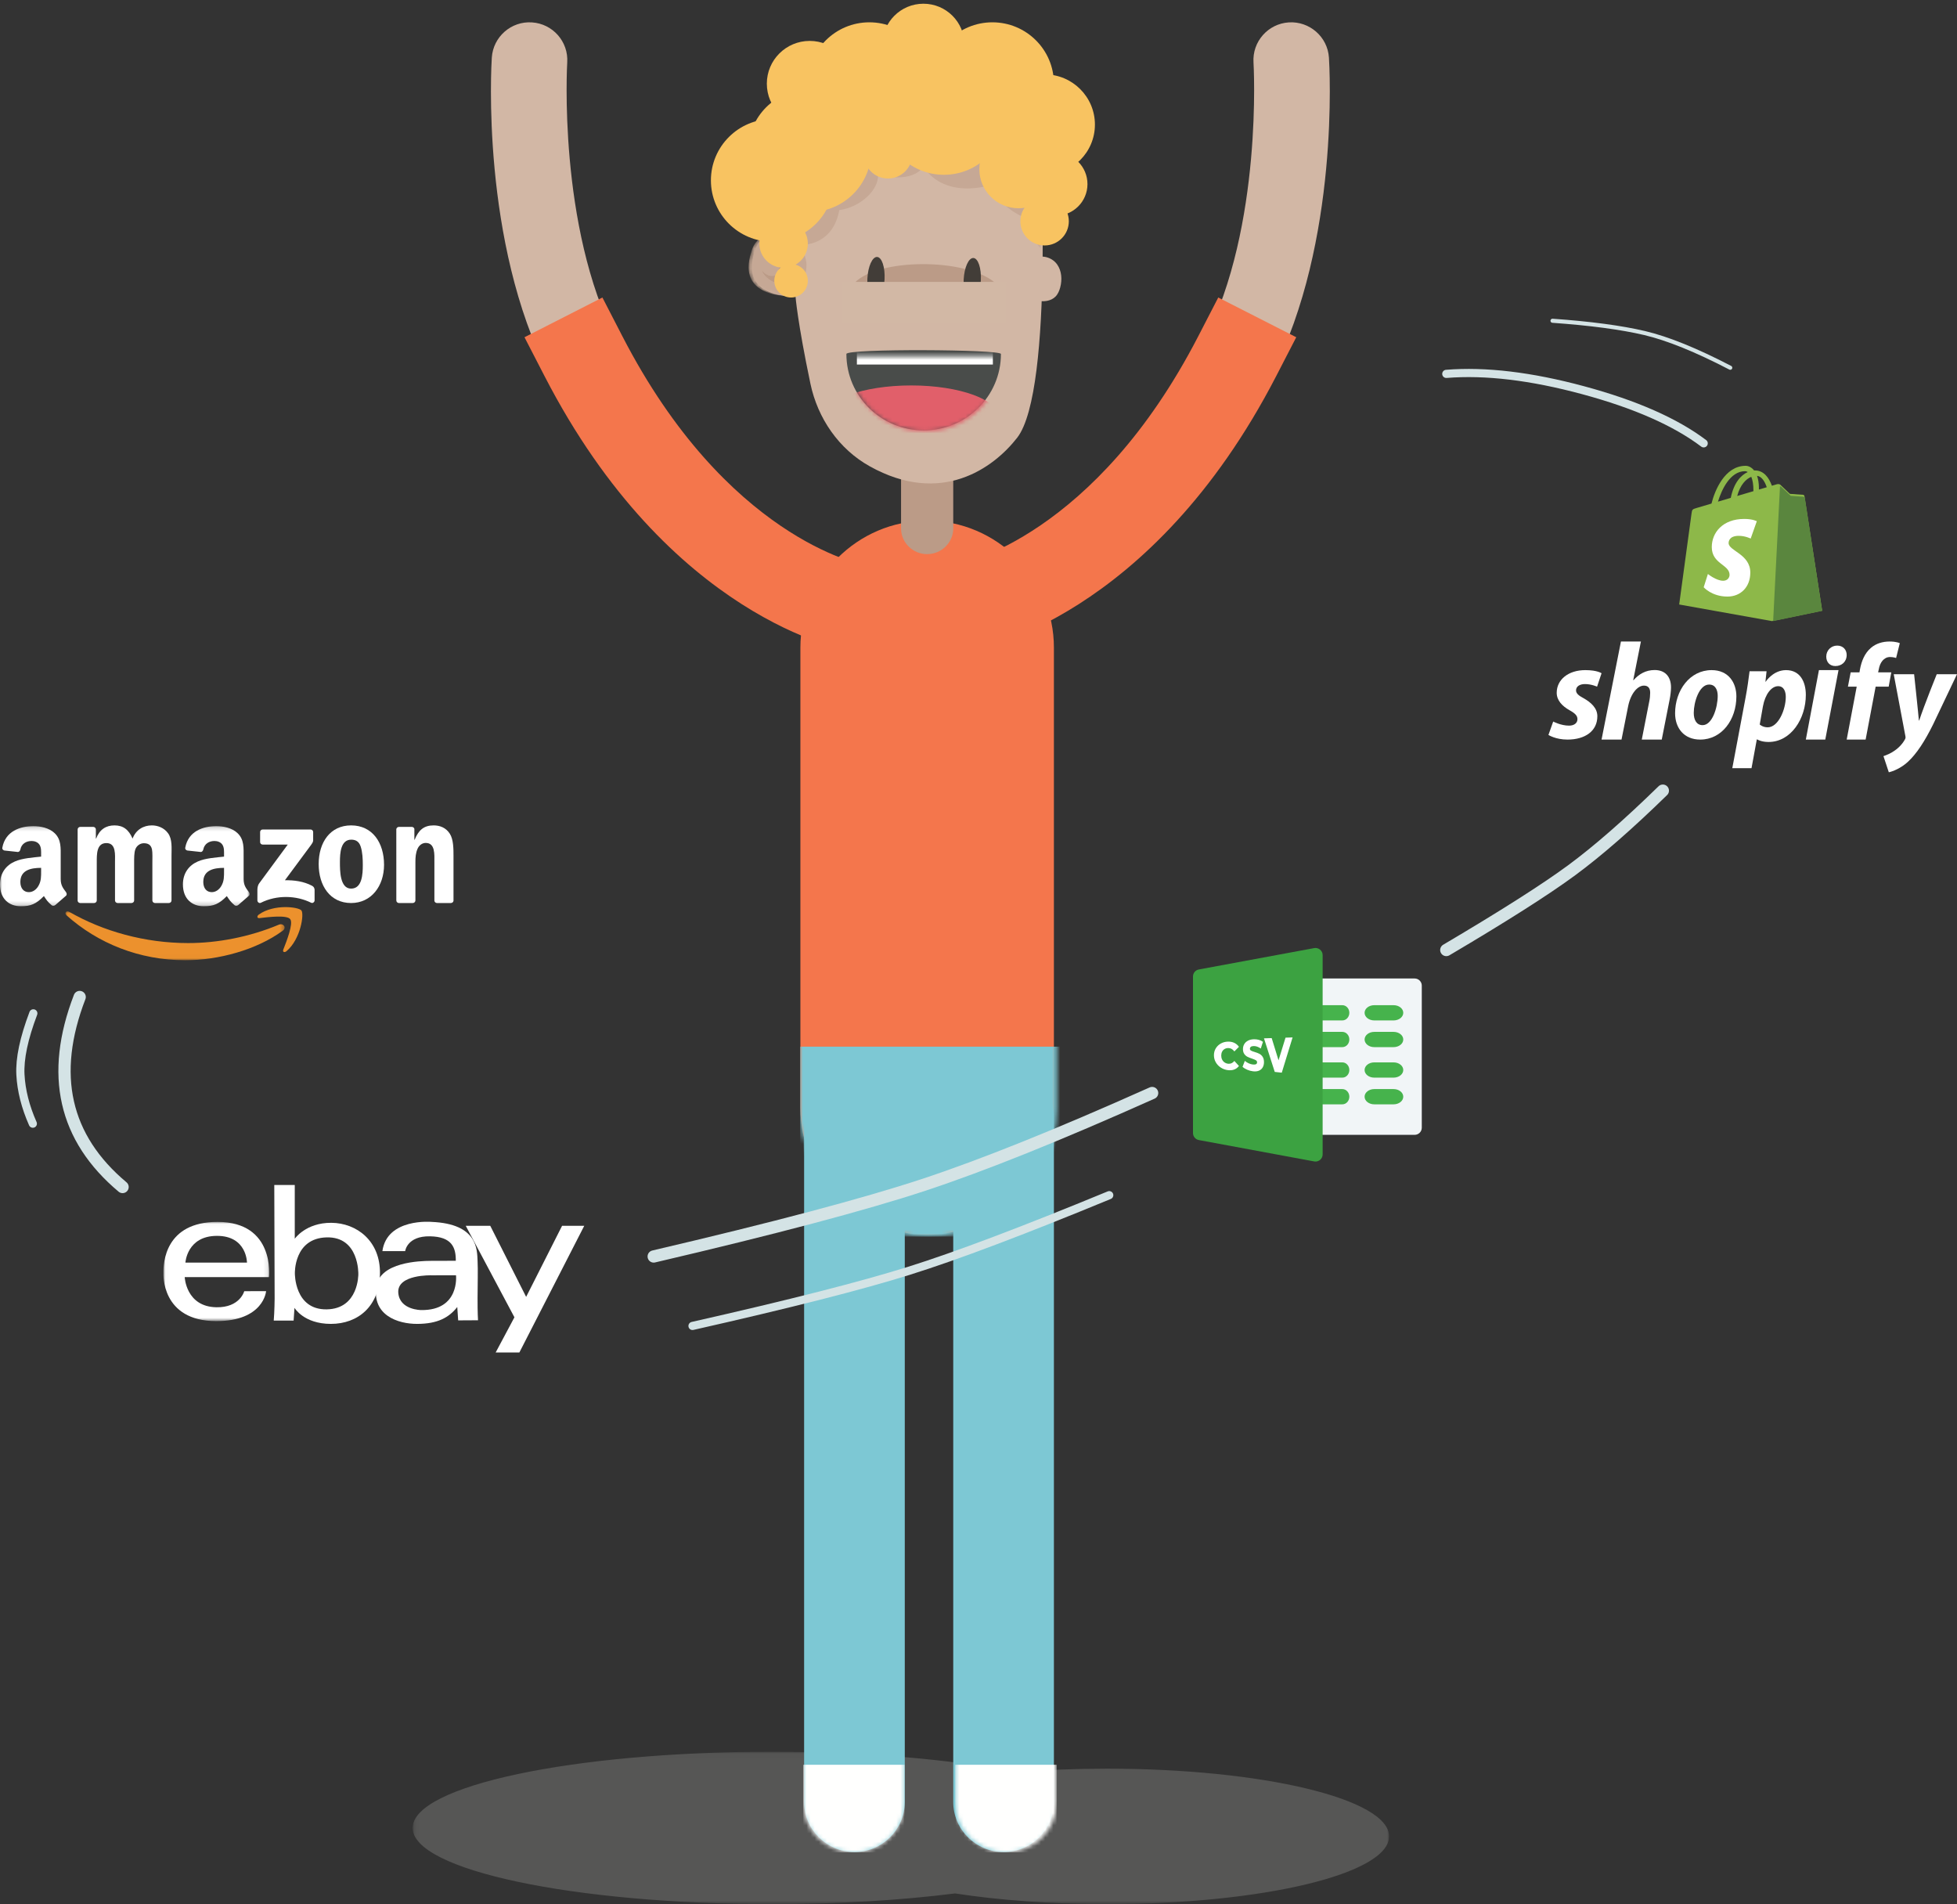 <?xml version="1.0" encoding="UTF-8"?>
<svg width="479px" height="466px" viewBox="0 0 479 466" version="1.1" xmlns="http://www.w3.org/2000/svg" xmlns:xlink="http://www.w3.org/1999/xlink">
    <rect x="0" y="0" width="479" height="466" fill="#333333" stroke="none"/>
    <!-- Generator: Sketch 55.2 (78181) - https://sketchapp.com -->
    <title>Illustrations / Parcel People / Hermes integrations</title>
    <desc>Created with Sketch.</desc>
    <defs>
        <polygon id="path-1" points="0.112 0.025 238.999 0.025 238.999 37.205 0.112 37.205"></polygon>
        <path d="M32.248,175.22 L32.246,175.22 C14.967,175.22 0.828,161.232 0.828,144.13 L0.828,31.562 C0.828,14.463 14.967,0.473 32.246,0.473 L32.248,0.473 C49.528,0.473 63.667,14.463 63.667,31.562 L63.667,144.13 C63.667,161.232 49.528,175.22 32.248,175.22 L32.248,175.22 Z" id="path-3"></path>
        <path d="M12.899,192.118 C6.072,192.118 0.484,186.636 0.484,179.934 L0.484,12.854 C0.484,6.152 6.072,0.668 12.899,0.668 C19.731,0.668 25.316,6.152 25.316,12.854 L25.316,179.934 C25.316,186.636 19.731,192.118 12.899,192.118 L12.899,192.118 Z" id="path-5"></path>
        <path d="M70.334,17.085 C71.211,26.07 74.44,88.072 65.326,99.698 C59.49,107.145 46.62,116.386 29.068,106.67 C21.46,102.459 16.275,94.964 14.488,86.529 C11.294,71.455 10.811,65.161 10.811,65.161 C10.811,65.161 -3.093,66.07 0.778,54.313 C2.635,47.288 11.618,51.332 11.618,51.332 C11.618,51.332 9.933,26.152 14.834,12.329 C20.594,-3.927 65.48,-5.384 70.334,17.085" id="path-7"></path>
        <path d="M38.369,1.593 C38.369,11.75 29.917,19.985 19.491,19.985 C9.064,19.985 0.613,11.75 0.613,1.593" id="path-9"></path>
        <path d="M70.334,17.085 C71.211,26.07 74.44,88.072 65.326,99.698 C59.49,107.145 46.62,116.386 29.068,106.67 C21.46,102.459 16.275,94.964 14.488,86.529 C11.294,71.455 10.811,65.161 10.811,65.161 C10.811,65.161 -3.093,66.07 0.778,54.313 C2.635,47.288 11.618,51.332 11.618,51.332 C11.618,51.332 9.933,26.152 14.834,12.329 C20.594,-3.927 65.48,-5.384 70.334,17.085" id="path-11"></path>
        <path d="M13.09,192.118 C6.261,192.118 0.675,186.636 0.675,179.934 L0.675,12.854 C0.675,6.152 6.261,0.668 13.09,0.668 C19.92,0.668 25.507,6.152 25.507,12.854 L25.507,179.934 C25.507,186.636 19.92,192.118 13.09,192.118 L13.09,192.118 Z" id="path-13"></path>
        <polygon id="path-15" points="0.017 0.027 53.659 0.027 53.659 11.979 0.017 11.979"></polygon>
        <polygon id="path-17" points="0.021 0.176 61.099 0.176 61.099 19.792 0.021 19.792"></polygon>
        <polygon id="path-19" points="0.024 0.037 25.896 0.037 25.896 24.32 0.024 24.32"></polygon>
    </defs>
    <g id="Home" stroke="none" stroke-width="1" fill="none" fill-rule="evenodd">
        <g id="Home---Desktop" transform="translate(-220, -1952)">
            <g id="Site">
                <g id="Content" transform="translate(0, 891)">
                    <g id="Easier" transform="translate(201, 1061)">
                        <g id="Illustrations-/-Parcel-People-/-Hermes-integrations">
                            <g id="Group" transform="translate(19, 0)">
                                <g id="mans-handsup" transform="translate(101, 0.91)">
                                    <g id="Group-3" transform="translate(0, 427.773)">
                                        <mask id="mask-2" fill="white">
                                            <use xlink:href="#path-1"></use>
                                        </mask>
                                        <g id="Clip-2"></g>
                                        <path d="M169.95,37.316 C156.251,37.316 143.498,36.357 132.759,34.704 C119.624,36.364 104.279,37.316 87.881,37.316 C39.345,37.316 0,28.969 0,18.669 C0,8.372 39.345,0.025 87.881,0.025 C111.062,0.025 132.141,1.929 147.846,5.04 C154.787,4.477 162.216,4.168 169.95,4.168 C208.086,4.168 238.999,11.589 238.999,20.743 C238.999,29.895 208.086,37.316 169.95,37.316" id="Fill-1" fill="#BEBFBA" opacity="0.5" mask="url(#mask-2)"></path>
                                    </g>
                                    <path d="M135.172,157.457 C130.73,157.457 126.809,154.254 126.058,149.734 C125.224,144.725 128.598,139.986 133.6,139.12 C135.163,138.831 168.24,132.123 193.822,82.303 C208.156,54.393 205.835,14.77 205.811,14.373 C205.49,9.286 209.357,4.896 214.453,4.569 C219.523,4.249 223.944,8.099 224.274,13.186 C224.393,15.009 226.981,58.222 210.288,90.731 C180.101,149.512 138.458,157.04 136.699,157.331 C136.186,157.416 135.675,157.457 135.172,157.457" id="Fill-4" fill="#D2B7A5"></path>
                                    <path d="M125.797,160.188 L122.281,139.169 L132.793,137.433 C134.578,137.094 167.048,130.271 192.287,81.383 L197.181,71.902 L216.274,81.624 L211.38,91.104 C180.717,150.498 138.178,158.144 136.382,158.441 L125.797,160.188" id="Fill-5" fill="#F4764C"></path>
                                    <path d="M108.477,157.457 C107.973,157.457 107.463,157.416 106.95,157.331 C105.191,157.04 63.547,149.512 33.362,90.733 C16.669,58.226 19.257,15.014 19.376,13.191 C19.705,8.1 24.126,4.222 29.205,4.573 C34.304,4.901 38.168,9.296 37.837,14.385 C37.813,14.775 35.495,54.396 49.827,82.306 C75.81,132.904 109.644,139.054 109.982,139.11 C115.021,139.946 118.428,144.703 117.592,149.735 C116.838,154.254 112.919,157.457 108.477,157.457" id="Fill-6" fill="#D2B7A5"></path>
                                    <path d="M117.753,160.188 L107.181,158.441 C105.387,158.144 62.894,150.498 32.265,91.104 L27.376,81.624 L46.448,71.902 L51.338,81.383 C76.716,130.597 109.42,137.183 110.798,137.439 L121.369,139.186 L117.753,160.188" id="Fill-7" fill="#F4764C"></path>
                                    <path d="M125.932,301.262 L125.931,301.262 C108.867,301.262 94.905,287.273 94.905,270.172 L94.905,157.602 C94.905,140.502 108.867,126.512 125.931,126.512 L125.932,126.512 C142.996,126.512 156.958,140.502 156.958,157.602 L156.958,270.172 C156.958,287.273 142.996,301.262 125.932,301.262" id="Fill-16" fill="#F4764C"></path>
                                    <g id="Group-19" transform="translate(93.992, 126.512)">
                                        <mask id="mask-4" fill="white">
                                            <use xlink:href="#path-3"></use>
                                        </mask>
                                        <g id="Clip-18"></g>
                                        <polygon id="Fill-17" fill="#7DC8D4" mask="url(#mask-4)" points="0.828 175.22 76.443 175.22 76.443 128.731 0.828 128.731"></polygon>
                                    </g>
                                    <path d="M108.136,452.348 L108.136,452.348 C101.36,452.348 95.817,446.849 95.817,440.126 L95.817,272.528 C95.817,265.805 101.36,260.305 108.136,260.305 C114.912,260.305 120.456,265.805 120.456,272.528 L120.456,440.126 C120.456,446.849 114.912,452.348 108.136,452.348" id="Fill-8" fill="#7DC8D4"></path>
                                    <path d="M144.638,452.348 L144.638,452.348 C137.863,452.348 132.319,446.849 132.319,440.126 L132.319,272.528 C132.319,265.805 137.863,260.305 144.638,260.305 C151.416,260.305 156.958,265.805 156.958,272.528 L156.958,440.126 C156.958,446.849 151.416,452.348 144.638,452.348" id="Fill-12" fill="#7DC8D4"></path>
                                    <g id="Group-15" transform="translate(132.319, 260.305)">
                                        <mask id="mask-6" fill="white">
                                            <use xlink:href="#path-5"></use>
                                        </mask>
                                        <g id="Clip-14"></g>
                                        <polygon id="Fill-13" fill="#FFFFFE" mask="url(#mask-6)" points="0.484 192.118 25.316 192.118 25.316 170.685 0.484 170.685"></polygon>
                                    </g>
                                    <path d="M125.93,134.703 L125.93,134.703 C122.417,134.703 119.544,131.877 119.544,128.421 L119.544,114.589 C119.544,111.135 122.417,108.309 125.93,108.309 C129.445,108.309 132.319,111.135 132.319,114.589 L132.319,128.421 C132.319,131.877 129.445,134.703 125.93,134.703" id="Fill-20" fill="#BB9B87"></path>
                                    <path d="M152.952,23.349 C153.826,32.362 157.04,94.554 147.968,106.216 C142.158,113.685 129.349,122.954 111.878,113.208 C104.306,108.985 99.145,101.467 97.365,93.006 C94.187,77.886 93.706,71.573 93.706,71.573 C93.706,71.573 79.866,72.484 83.719,60.691 C85.568,53.645 94.509,57.701 94.509,57.701 C94.509,57.701 92.832,32.443 97.71,18.579 C103.443,2.273 148.121,0.812 152.952,23.349" id="Fill-21" fill="#D2B7A5"></path>
                                    <g id="Group-28" transform="translate(82.129, 6.371)">
                                        <mask id="mask-8" fill="white">
                                            <use xlink:href="#path-7"></use>
                                        </mask>
                                        <g id="Clip-23"></g>
                                        <path d="M60.197,61.732 C52.837,55.808 31.804,55.927 26.016,61.954 C23.108,64.986 64.057,64.839 60.197,61.732" id="Fill-22" fill="#BB9B87" mask="url(#mask-8)"></path>
                                        <path d="M33.379,61.097 C33.225,64.071 32.16,66.435 30.999,66.377 C29.837,66.318 29.021,63.859 29.174,60.885 C29.328,57.909 30.393,55.545 31.554,55.605 C32.714,55.664 33.532,58.122 33.379,61.097" id="Fill-24" fill="#423D38" mask="url(#mask-8)"></path>
                                        <path d="M56.946,61.351 C56.792,64.325 55.727,66.69 54.567,66.631 C53.406,66.573 52.588,64.114 52.74,61.14 C52.893,58.164 53.96,55.801 55.121,55.858 C56.283,55.917 57.099,58.375 56.946,61.351" id="Fill-25" fill="#423D38" mask="url(#mask-8)"></path>
                                        <polygon id="Fill-26" fill="#D2B8A5" mask="url(#mask-8)" points="23.079 71.805 63.106 71.805 63.106 61.717 23.079 61.717"></polygon>
                                        <path d="M61.859,79.347 C61.859,89.673 53.393,98.046 42.948,98.046 C32.503,98.046 24.036,89.673 24.036,79.347 C24.036,77.998 61.859,78.216 61.859,79.347" id="Fill-27" fill="#494C4A" mask="url(#mask-8)"></path>
                                    </g>
                                    <g id="Group-32" transform="translate(105.856, 84.645)">
                                        <mask id="mask-10" fill="white">
                                            <use xlink:href="#path-9"></use>
                                        </mask>
                                        <g id="Clip-30"></g>
                                        <path d="M37.713,16.676 C37.713,21.039 28.073,24.578 16.18,24.578 C4.286,24.578 -5.353,21.039 -5.353,16.676 C-5.353,12.311 4.286,8.774 16.18,8.774 C28.073,8.774 37.713,12.311 37.713,16.676" id="Fill-29" fill="#E15F6A" mask="url(#mask-10)"></path>
                                        <polygon id="Fill-31" fill="#FFFFFE" mask="url(#mask-10)" points="2.879 3.659 36.162 3.659 36.162 0.619 2.879 0.619"></polygon>
                                    </g>
                                    <g id="Group-38" transform="translate(82.129, 6.371)">
                                        <mask id="mask-12" fill="white">
                                            <use xlink:href="#path-11"></use>
                                        </mask>
                                        <g id="Clip-34"></g>
                                        <path d="M10.231,62.578 C10.231,62.578 8.685,57.714 12.093,55.644 C11.298,55.02 6.927,56.915 7.361,59.689 C6.319,60.666 4.445,60.416 3.318,58.828 C4.452,62.025 9.16,62.7 10.231,62.578" id="Fill-33" fill="#BB9B87" mask="url(#mask-12)"></path>
                                        <path d="M9.579,65.169 C6.76,65.078 0.089,64.216 0.096,58.07 C0.098,56.989 0.306,55.743 0.778,54.313 C1.173,52.812 1.895,51.816 2.786,51.178 L6.347,51.052 L6.294,50.173 C6.32,50.173 6.345,50.173 6.369,50.173 C9.046,50.173 11.618,51.332 11.618,51.332 C11.618,51.332 11.339,47.145 11.339,41.251 C11.339,37.768 11.436,33.687 11.749,29.522 L16.475,24.488 L33.059,14.809 L70.654,21.277 C71.019,26.934 71.468,36.558 71.582,47.214 C69.158,46.892 60.944,44.005 59.948,37.853 C57.646,38.531 55.532,38.838 53.619,38.838 C48.532,38.838 44.872,36.663 42.918,33.495 C41.518,35.494 39.007,36.128 36.656,36.128 C34.644,36.128 32.748,35.664 31.769,35.19 C32.183,39.267 27.231,43.52 22.303,44.125 C20.841,52.1 14.637,52.662 12.911,52.662 C12.629,52.662 12.466,52.647 12.466,52.647 C12.466,52.647 13.911,54.078 14.28,57.344 C14.28,62.63 10.65,64.168 10.65,64.168 C10.324,64.529 9.965,64.862 9.579,65.169 M3.318,58.828 C4.372,61.795 8.507,62.591 9.948,62.591 C10.059,62.591 10.154,62.587 10.231,62.578 C10.231,62.578 8.685,57.714 12.093,55.644 C11.99,55.564 11.828,55.525 11.624,55.525 C10.248,55.525 6.983,57.274 7.361,59.689 C6.953,60.07 6.418,60.266 5.851,60.266 C4.967,60.266 4.005,59.795 3.318,58.828" id="Fill-35" fill="#C6A895" mask="url(#mask-12)"></path>
                                        <path d="M71.606,53.578 C69.89,51.744 68.969,48.554 71.584,47.412 C71.599,49 71.608,50.61 71.608,52.233 C71.608,52.681 71.608,53.128 71.606,53.578" id="Fill-36" fill="#C6A895" mask="url(#mask-12)"></path>
                                        <path d="M9.948,62.591 C8.507,62.591 4.372,61.795 3.318,58.828 C4.005,59.795 4.967,60.266 5.851,60.266 C6.418,60.266 6.953,60.07 7.361,59.689 C6.983,57.274 10.248,55.525 11.624,55.525 C11.828,55.525 11.99,55.564 12.093,55.644 C8.685,57.714 10.231,62.578 10.231,62.578 C10.154,62.587 10.059,62.591 9.948,62.591" id="Fill-37" fill="#BB9B87" mask="url(#mask-12)"></path>
                                    </g>
                                    <g id="Group-11" transform="translate(94.905, 260.305)">
                                        <mask id="mask-14" fill="white">
                                            <use xlink:href="#path-13"></use>
                                        </mask>
                                        <g id="Clip-10"></g>
                                        <polygon id="Fill-9" fill="#FFFFFE" mask="url(#mask-14)" points="0.675 192.118 25.509 192.118 25.509 170.685 0.675 170.685"></polygon>
                                    </g>
                                    <path d="M148.864,70.858 C148.953,71.002 149.096,71.166 149.31,71.391 C149.955,72.066 152.017,72.488 152.917,72.674 C154.455,72.992 156.218,72.801 157.327,71.693 C157.929,71.089 158.275,70.275 158.496,69.454 C159.008,67.551 158.883,65.392 157.737,63.788 C156.284,61.756 153.014,61.083 151.278,63.136 C149.875,64.794 149.523,67.134 149.049,69.179 C148.807,70.216 148.61,70.45 148.864,70.858" id="Fill-39" fill="#D2B7A5"></path>
                                    <path d="M114.981,26.85 C114.981,35.143 121.723,41.867 130.038,41.867 C138.353,41.867 145.095,35.143 145.095,26.85 C145.095,18.556 138.353,11.832 130.038,11.832 C121.723,11.832 114.981,18.556 114.981,26.85" id="Fill-40" fill="#F8C361"></path>
                                    <path d="M82.129,35.951 C82.129,44.245 88.869,50.969 97.184,50.969 C105.502,50.969 112.243,44.245 112.243,35.951 C112.243,27.658 105.502,20.934 97.184,20.934 C88.869,20.934 82.129,27.658 82.129,35.951" id="Fill-41" fill="#F8C361"></path>
                                    <path d="M73.004,43.232 C73.004,51.526 79.746,58.25 88.061,58.25 C96.378,58.25 103.118,51.526 103.118,43.232 C103.118,34.937 96.378,28.215 88.061,28.215 C79.746,28.215 73.004,34.937 73.004,43.232" id="Fill-42" fill="#F8C361"></path>
                                    <path d="M149.658,44.143 C149.658,48.414 153.13,51.879 157.415,51.879 C161.699,51.879 165.171,48.414 165.171,44.143 C165.171,39.871 161.699,36.406 157.415,36.406 C153.13,36.406 149.658,39.871 149.658,44.143" id="Fill-43" fill="#F8C361"></path>
                                    <path d="M96.73,19.568 C96.73,27.862 103.471,34.586 111.788,34.586 C120.101,34.586 126.844,27.862 126.844,19.568 C126.844,11.275 120.101,4.551 111.788,4.551 C103.471,4.551 96.73,11.275 96.73,19.568" id="Fill-44" fill="#F8C361"></path>
                                    <path d="M126.844,19.57 C126.844,27.864 133.584,34.586 141.901,34.586 C150.216,34.586 156.958,27.864 156.958,19.57 C156.958,11.275 150.216,4.551 141.901,4.551 C133.584,4.551 126.844,11.275 126.844,19.57" id="Fill-45" fill="#F8C361"></path>
                                    <path d="M114.981,10.012 C114.981,15.54 119.475,20.023 125.018,20.023 C130.563,20.023 135.057,15.54 135.057,10.012 C135.057,4.482 130.563,0 125.018,0 C119.475,0 114.981,4.482 114.981,10.012" id="Fill-46" fill="#F8C361"></path>
                                    <path d="M142.357,29.58 C142.357,36.366 147.873,41.867 154.677,41.867 C161.48,41.867 166.996,36.366 166.996,29.58 C166.996,22.794 161.48,17.293 154.677,17.293 C147.873,17.293 142.357,22.794 142.357,29.58" id="Fill-47" fill="#F8C361"></path>
                                    <path d="M86.692,19.567 C86.692,25.349 91.39,30.035 97.185,30.035 C102.982,30.035 107.681,25.349 107.681,19.567 C107.681,13.787 102.982,9.102 97.185,9.102 C91.39,9.102 86.692,13.787 86.692,19.567" id="Fill-48" fill="#F8C361"></path>
                                    <path d="M138.707,40.502 C138.707,45.78 142.999,50.059 148.288,50.059 C153.581,50.059 157.871,45.78 157.871,40.502 C157.871,35.224 153.581,30.945 148.288,30.945 C142.999,30.945 138.707,35.224 138.707,40.502" id="Fill-49" fill="#F8C361"></path>
                                    <path d="M110.418,36.862 C110.418,40.13 113.073,42.777 116.349,42.777 C119.625,42.777 122.281,40.13 122.281,36.862 C122.281,33.595 119.625,30.945 116.349,30.945 C113.073,30.945 110.418,33.595 110.418,36.862" id="Fill-50" fill="#F8C361"></path>
                                    <path d="M148.745,53.243 C148.745,56.511 151.4,59.16 154.676,59.16 C157.952,59.16 160.608,56.511 160.608,53.243 C160.608,49.978 157.952,47.328 154.676,47.328 C151.4,47.328 148.745,49.978 148.745,53.243" id="Fill-51" fill="#F8C361"></path>
                                    <path d="M88.517,67.806 C88.517,70.068 90.356,71.902 92.624,71.902 C94.891,71.902 96.73,70.068 96.73,67.806 C96.73,65.545 94.891,63.711 92.624,63.711 C90.356,63.711 88.517,65.545 88.517,67.806" id="Fill-52" fill="#F8C361"></path>
                                    <path d="M84.867,58.706 C84.867,61.973 87.523,64.621 90.799,64.621 C94.075,64.621 96.73,61.973 96.73,58.706 C96.73,55.439 94.075,52.789 90.799,52.789 C87.523,52.789 84.867,55.439 84.867,58.706" id="Fill-53" fill="#F8C361"></path>
                                </g>
                                <path d="M160,307.5 C189.532,300.6 211.532,294.767 226,290 C240.468,285.233 259.135,277.733 282,267.5" id="Path-2" stroke="#D4E3E5" stroke-width="3" stroke-linecap="round" stroke-linejoin="round"></path>
                                <path d="M169.5,324.5 C193.258,319.132 210.924,314.632 222.5,311 C234.076,307.368 250.409,301.202 271.5,292.5" id="Path-3" stroke="#D4E3E5" stroke-width="2" stroke-linecap="round" stroke-linejoin="round"></path>
                                <path d="M8.157,248 C5.846,254.107 4.794,259.107 5,263 C5.206,266.893 6.218,270.893 8.035,275" id="Path-4" stroke="#D4E3E5" stroke-width="2" stroke-linecap="round" stroke-linejoin="round"></path>
                                <path d="M30,290.5 C15.688,278.495 12.188,262.995 19.5,244" id="Path-5" stroke="#D4E3E5" stroke-width="3" stroke-linecap="round" stroke-linejoin="round"></path>
                                <path d="M354,91.5 C363.594,90.729 374.761,92.062 387.5,95.5 C400.239,98.938 410.072,103.271 417,108.5" id="Path-23" stroke="#D4E3E5" stroke-width="2" stroke-linecap="round" stroke-linejoin="round"></path>
                                <path d="M380,78.5 C389.333,79.167 396.833,80.167 402.5,81.5 C408.167,82.833 415.167,85.667 423.5,90" id="Path-23" stroke="#D4E3E5" stroke-linecap="round" stroke-linejoin="round"></path>
                                <path d="M354,232.5 C368.036,224.211 378.255,217.711 384.657,213 C391.058,208.289 398.506,201.789 407,193.5" id="Path-26" stroke="#D4E3E5" stroke-width="3" stroke-linecap="round" stroke-linejoin="round"></path>
                                <g id="amazon-logo-rgb" transform="translate(0, 202)">
                                    <g id="Group-3" transform="translate(16, 21)">
                                        <mask id="mask-16" fill="white">
                                            <use xlink:href="#path-15"></use>
                                        </mask>
                                        <g id="Clip-2"></g>
                                        <path d="M53.185,4.79 C46.745,9.497 37.409,12 29.369,12 C18.102,12 7.955,7.875 0.277,1.008 C-0.326,0.468 0.212,-0.268 0.937,0.149 C9.22,4.924 19.465,7.8 30.046,7.8 C37.183,7.8 45.029,6.333 52.249,3.299 C53.337,2.842 54.25,4.01 53.185,4.79" id="Fill-1" fill="#EC912D" mask="url(#mask-16)"></path>
                                    </g>
                                    <path d="M71.034,22.945 C70.212,21.877 65.603,22.439 63.532,22.691 C62.905,22.767 62.808,22.211 63.373,21.808 C67.05,19.185 73.076,19.942 73.776,20.821 C74.481,21.706 73.59,27.84 70.145,30.767 C69.614,31.217 69.11,30.977 69.345,30.382 C70.121,28.416 71.857,24.014 71.034,22.945" id="Fill-4" fill="#EC912D"></path>
                                    <path d="M63.665,4.083 L63.665,1.624 C63.667,1.249 63.965,1 64.324,1.001 L75.977,1 C76.35,1 76.649,1.256 76.649,1.621 L76.649,3.729 C76.645,4.083 76.33,4.544 75.772,5.277 L69.735,13.428 C71.975,13.379 74.346,13.697 76.382,14.779 C76.841,15.023 76.964,15.384 77,15.738 L77,18.362 C77,18.723 76.581,19.142 76.141,18.924 C72.555,17.147 67.796,16.953 63.829,18.946 C63.424,19.15 63,18.737 63,18.375 L63,15.882 C63,15.482 63.008,14.8 63.434,14.192 L70.427,4.702 L64.338,4.702 C63.966,4.702 63.667,4.451 63.665,4.083" id="Fill-5" fill="#FFFFFF"></path>
                                    <path d="M23.025,19 L19.611,19 C19.286,18.979 19.027,18.736 19,18.426 L19.003,0.995 C19.003,0.646 19.297,0.368 19.662,0.368 L22.842,0.367 C23.174,0.384 23.441,0.634 23.462,0.953 L23.462,3.228 L23.526,3.228 C24.355,1.027 25.917,0 28.02,0 C30.155,0 31.494,1.027 32.45,3.228 C33.279,1.027 35.16,0 37.168,0 C38.602,0 40.164,0.587 41.12,1.907 C42.203,3.375 41.981,5.502 41.981,7.373 L41.978,18.373 C41.978,18.721 41.684,19 41.319,19 L37.909,19 C37.566,18.978 37.296,18.709 37.296,18.374 L37.295,9.133 C37.295,8.401 37.359,6.566 37.199,5.869 C36.945,4.695 36.18,4.365 35.192,4.365 C34.363,4.365 33.502,4.915 33.151,5.795 C32.801,6.676 32.833,8.143 32.833,9.133 L32.833,18.373 C32.833,18.721 32.538,19 32.174,19 L28.764,19 C28.421,18.978 28.151,18.709 28.151,18.374 L28.147,9.133 C28.147,7.189 28.466,4.329 26.044,4.329 C23.589,4.329 23.685,7.116 23.685,9.133 L23.684,18.373 C23.684,18.721 23.389,19 23.025,19" id="Fill-6" fill="#FFFFFF"></path>
                                    <path d="M85.967,3.491 C83.366,3.491 83.202,6.837 83.202,8.924 C83.202,11.011 83.169,15.473 85.935,15.473 C88.668,15.473 88.799,11.874 88.799,9.68 C88.799,8.241 88.733,6.513 88.271,5.146 C87.877,3.958 87.086,3.491 85.967,3.491 Z M85.935,0 C91.169,0 94,4.247 94,9.644 C94,14.861 90.873,19 85.935,19 C80.798,19 78,14.753 78,9.464 C78,4.138 80.831,0 85.935,0 L85.935,0 Z" id="Fill-7" fill="#FFFFFF"></path>
                                    <path d="M101.014,19 L97.617,19 C97.276,18.978 97.006,18.709 97.006,18.374 L97,0.937 C97.029,0.618 97.312,0.368 97.655,0.368 L100.817,0.367 C101.114,0.383 101.36,0.585 101.423,0.855 L101.423,3.521 L101.487,3.521 C102.442,1.136 103.777,0 106.132,0 C107.659,0 109.155,0.55 110.109,2.054 C111,3.448 111,5.795 111,7.483 L111,18.452 C110.962,18.76 110.684,19 110.347,19 L106.93,19 C106.614,18.98 106.36,18.749 106.323,18.452 L106.323,8.988 C106.323,7.08 106.546,4.292 104.191,4.292 C103.364,4.292 102.6,4.842 102.218,5.685 C101.741,6.749 101.677,7.813 101.677,8.988 L101.677,18.373 C101.671,18.721 101.377,19 101.014,19" id="Fill-8" fill="#FFFFFF"></path>
                                    <g id="Group-12">
                                        <mask id="mask-18" fill="white">
                                            <use xlink:href="#path-17"></use>
                                        </mask>
                                        <g id="Clip-10"></g>
                                        <path d="M58.279,19.504 C58.054,19.708 57.728,19.722 57.473,19.584 C56.339,18.637 56.136,18.199 55.515,17.297 C53.641,19.216 52.313,19.792 49.884,19.792 C47.009,19.792 44.772,18.008 44.772,14.442 C44.772,11.656 46.274,9.761 48.415,8.832 C50.267,8.015 52.856,7.867 54.837,7.643 L54.837,7.197 C54.837,6.38 54.901,5.415 54.421,4.709 C54.005,4.076 53.207,3.817 52.504,3.817 C51.202,3.817 50.044,4.487 49.759,5.877 C49.7,6.187 49.475,6.493 49.166,6.509 L45.856,6.149 C45.576,6.085 45.266,5.86 45.346,5.431 C46.107,1.395 49.734,0.176 52.983,0.176 C54.645,0.176 56.817,0.621 58.127,1.885 C59.789,3.445 59.629,5.526 59.629,7.793 L59.629,13.139 C59.629,14.748 60.294,15.454 60.918,16.32 C61.137,16.633 61.185,17.004 60.907,17.232 C60.21,17.82 58.97,18.902 58.288,19.512 L58.279,19.504 Z M54.837,11.135 C54.837,12.474 54.868,13.587 54.197,14.777 C53.655,15.742 52.791,16.337 51.833,16.337 C50.524,16.337 49.757,15.333 49.757,13.847 C49.757,10.924 52.366,10.393 54.837,10.393 L54.837,11.135 L54.837,11.135 Z" id="Fill-9" fill="#FFFFFF" mask="url(#mask-18)"></path>
                                        <path d="M13.507,19.504 C13.282,19.708 12.955,19.722 12.7,19.584 C11.566,18.637 11.362,18.199 10.743,17.297 C8.867,19.216 7.54,19.792 5.112,19.792 C2.236,19.792 0,18.008 0,14.442 C0,11.656 1.501,9.761 3.642,8.832 C5.495,8.015 8.083,7.867 10.064,7.643 L10.064,7.197 C10.064,6.38 10.128,5.415 9.649,4.709 C9.233,4.076 8.434,3.817 7.732,3.817 C6.429,3.817 5.27,4.487 4.987,5.877 C4.928,6.187 4.703,6.493 4.393,6.509 L1.083,6.149 C0.803,6.085 0.492,5.86 0.573,5.431 C1.334,1.395 4.96,0.176 8.211,0.176 C9.872,0.176 12.045,0.621 13.355,1.885 C15.016,3.445 14.857,5.526 14.857,7.793 L14.857,13.139 C14.857,14.748 15.521,15.454 16.145,16.32 C16.363,16.633 16.413,17.004 16.135,17.232 C15.437,17.82 14.197,18.902 13.515,19.512 L13.507,19.504 Z M10.064,11.135 C10.064,12.474 10.096,13.587 9.425,14.777 C8.882,15.742 8.019,16.337 7.061,16.337 C5.751,16.337 4.984,15.333 4.984,13.847 C4.984,10.924 7.594,10.393 10.064,10.393 L10.064,11.135 L10.064,11.135 Z" id="Fill-11" fill="#FFFFFF" mask="url(#mask-18)"></path>
                                    </g>
                                </g>
                                <g id="ebay_logo" transform="translate(40, 290)">
                                    <g id="Group-3" transform="translate(0, 9)">
                                        <mask id="mask-20" fill="white">
                                            <use xlink:href="#path-19"></use>
                                        </mask>
                                        <g id="Clip-2"></g>
                                        <path d="M5.382,10.005 C5.382,10.005 5.749,3.458 13.113,3.456 C20.45,3.454 20.45,10.005 20.45,10.005 L5.382,10.005 Z M13.239,0.037 C0.436,0.035 -0.061,10.034 0.004,12.63 C0.004,12.63 -0.623,24.32 12.926,24.32 C24.567,24.32 25.14,16.985 25.14,16.985 L19.784,16.996 C19.784,16.996 18.741,21.037 12.948,20.929 C5.5,20.79 5.211,13.55 5.211,13.55 L25.844,13.55 C25.844,13.55 27.41,0.04 13.239,0.037 L13.239,0.037 Z" id="Fill-1" fill="#FFFFFF" mask="url(#mask-20)"></path>
                                    </g>
                                    <path d="M39.939,30.444 C32.045,30.549 32.173,21.632 32.173,21.632 C32.173,21.632 31.885,13.049 39.927,12.828 C47.968,12.608 47.706,21.815 47.706,21.815 C47.706,21.815 47.834,30.34 39.939,30.444 Z M41.088,9.263 C34.836,9.226 32.147,13.159 32.147,13.159 L32.147,0 L27.135,0 L27.22,27.811 C27.22,27.811 27.19,31.05 27,33.191 L31.868,33.191 L32.076,30.067 C32.076,30.067 34.347,34 40.982,34 C47.618,34 52.858,29.699 52.998,21.723 C53.137,13.747 47.34,9.299 41.088,9.263 L41.088,9.263 Z" id="Fill-4" fill="#FFFFFF"></path>
                                    <path d="M63.088,30.616 C63.088,30.616 57.796,30.622 57.485,26.373 C57.154,21.838 65.628,22.111 65.628,22.111 L71.614,22.105 C71.614,22.105 72.584,30.741 63.088,30.616 Z M76.89,27.663 C76.902,24.044 77.008,20.812 76.89,18.532 C76.751,15.889 77,9.51 65.628,9.039 C65.628,9.039 54.726,8.04 53.594,16.194 L59.17,16.194 C59.17,16.194 59.603,12.458 65.26,12.566 C70.615,12.668 71.59,15.307 71.563,18.552 C71.563,18.552 66.973,18.565 65.442,18.572 C62.682,18.586 53.023,18.894 52.122,24.805 C51.049,31.835 57.293,34.028 62.178,34 C67.063,33.972 69.85,32.502 71.921,29.867 L72.142,33.14 L77,33.112 C77,33.112 76.875,31.282 76.89,27.663 L76.89,27.663 Z" id="Fill-5" fill="#FFFFFF"></path>
                                    <polyline id="Fill-6" fill="#FFFFFF" points="74 10 80.001 10 88.779 27.39 97.575 10 103 10 87.12 41 81.318 41 85.913 32.386 74 10"></polyline>
                                </g>
                                <g id="shopify-logo-default-cmyk" transform="translate(379, 114)">
                                    <path d="M48.124,1.314 C48.346,1.314 48.569,1.386 48.783,1.527 C47.138,2.266 45.374,4.127 44.63,7.844 C43.541,8.166 42.477,8.481 41.494,8.771 C42.366,5.936 44.437,1.314 48.124,1.314 Z M49.649,2.693 C49.965,3.448 50.17,4.532 50.17,5.994 C50.17,6.069 50.17,6.137 50.169,6.207 C48.92,6.576 47.563,6.977 46.202,7.379 C46.966,4.565 48.398,3.206 49.649,2.693 Z M53.436,5.241 C52.866,5.41 52.218,5.601 51.515,5.809 C51.516,5.68 51.516,5.552 51.516,5.414 C51.516,4.202 51.341,3.226 51.058,2.452 C52.193,2.589 52.95,3.822 53.436,5.241 Z M62.655,7.399 C62.628,7.208 62.452,7.102 62.307,7.09 C62.163,7.079 59.104,6.862 59.104,6.862 C59.104,6.862 56.979,4.849 56.746,4.626 C56.512,4.403 56.057,4.471 55.88,4.52 C55.854,4.528 55.416,4.657 54.691,4.871 C53.981,2.921 52.729,1.129 50.525,1.129 C50.464,1.129 50.402,1.132 50.339,1.135 C49.712,0.344 48.936,0 48.265,0 C43.132,0 40.68,6.126 39.911,9.24 C37.916,9.83 36.499,10.249 36.318,10.304 C35.204,10.637 35.17,10.671 35.023,11.672 C34.913,12.43 32,33.939 32,33.939 L54.7,38 L67,35.46 C67,35.46 62.682,7.59 62.655,7.399 L62.655,7.399 Z" id="Fill-4" fill="#8DB849"></path>
                                    <path d="M62.421,7.568 C62.28,7.557 59.295,7.344 59.295,7.344 C59.295,7.344 57.222,5.361 56.995,5.142 C56.91,5.06 56.795,5.018 56.675,5 L55,38 L67,35.499 C67,35.499 62.787,8.06 62.761,7.872 C62.734,7.684 62.563,7.58 62.421,7.568" id="Fill-5" fill="#5A863E"></path>
                                    <path d="M51,13.559 L49.501,17.805 C49.501,17.805 48.188,17.137 46.579,17.137 C44.219,17.137 44.101,18.547 44.101,18.903 C44.101,20.842 49.408,21.585 49.408,26.126 C49.408,29.699 47.028,32 43.819,32 C39.969,32 38,29.718 38,29.718 L39.031,26.474 C39.031,26.474 41.055,28.129 42.763,28.129 C43.879,28.129 44.333,27.292 44.333,26.681 C44.333,24.151 39.979,24.039 39.979,19.883 C39.979,16.385 42.615,13 47.937,13 C49.987,13 51,13.559 51,13.559" id="Fill-6" fill="#FFFFFF"></path>
                                    <path d="M8.575,56.86 C7.374,56.225 6.757,55.689 6.757,54.953 C6.757,54.016 7.615,53.413 8.953,53.413 C10.511,53.413 11.902,54.049 11.902,54.049 L13,50.77 C13,50.77 11.991,50 9.021,50 C4.888,50 2.024,52.309 2.024,55.555 C2.024,57.396 3.361,58.801 5.145,59.805 C6.586,60.608 7.1,61.177 7.1,62.014 C7.1,62.884 6.38,63.587 5.042,63.587 C3.049,63.587 1.166,62.583 1.166,62.583 L0,65.862 C0,65.862 1.739,67 4.665,67 C8.918,67 11.971,64.959 11.971,61.278 C11.971,59.303 10.427,57.898 8.575,56.86" id="Fill-7" fill="#FFFFFF"></path>
                                    <path d="M25.998,49.979 C23.837,49.979 22.137,50.966 20.827,52.464 L20.756,52.43 L22.633,43 L17.746,43 L13,67 L17.887,67 L19.517,58.796 C20.154,55.698 21.819,53.792 23.377,53.792 C24.475,53.792 24.9,54.506 24.9,55.528 C24.9,56.174 24.829,56.957 24.687,57.604 L22.846,67 L27.733,67 L29.646,57.298 C29.858,56.276 30,55.051 30,54.234 C30,51.579 28.548,49.979 25.998,49.979" id="Fill-8" fill="#FFFFFF"></path>
                                    <path d="M37.739,63.467 C36.216,63.467 35.568,62.133 35.568,60.467 C35.568,57.833 36.896,53.533 39.326,53.533 C40.913,53.533 41.432,54.933 41.432,56.3 C41.432,59.133 40.104,63.467 37.739,63.467 Z M39.942,50 C34.564,50 31,55 31,60.567 C31,64.134 33.138,67 37.156,67 C42.436,67 46,62.133 46,56.433 C46,53.133 44.121,50 39.942,50 L39.942,50 Z" id="Fill-9" fill="#FFFFFF"></path>
                                    <path d="M53.659,64 C52.438,64 51.716,63.311 51.716,63.311 L52.5,58.862 C53.046,55.897 54.58,53.931 56.216,53.931 C57.648,53.931 58.091,55.276 58.091,56.552 C58.091,59.621 56.284,64 53.659,64 Z M58.159,50 C54.984,50 53.182,52.828 53.182,52.828 L53.114,52.828 L53.387,50.276 L49.228,50.276 C49.023,52 48.648,54.621 48.273,56.586 L45,74 L49.705,74 L51,66.965 L51.102,66.965 C51.102,66.965 52.068,67.586 53.864,67.586 C59.387,67.586 63,61.862 63,56.069 C63,52.862 61.602,50 58.159,50 L58.159,50 Z" id="Fill-10" fill="#FFFFFF"></path>
                                    <path d="M70.669,44 C69.183,44 68,45.174 68,46.684 C68,48.06 68.878,49 70.196,49 L70.263,49 C71.716,49 72.966,48.027 73,46.316 C73,44.973 72.088,44 70.669,44" id="Fill-11" fill="#FFFFFF"></path>
                                    <polyline id="Fill-12" fill="#FFFFFF" points="63 67 67.759 67 71 50 66.207 50 63 67"></polyline>
                                    <path d="M83.917,50.552 L80.692,50.552 L80.86,49.78 C81.129,48.203 82.07,46.793 83.615,46.793 C84.44,46.793 85.093,47.028 85.093,47.028 L86,43.403 C86,43.403 85.194,43 83.481,43 C81.835,43 80.189,43.47 78.946,44.544 C77.367,45.887 76.628,47.834 76.258,49.78 L76.124,50.552 L73.974,50.552 L73.302,54.043 L75.452,54.043 L73,67 L77.636,67 L80.088,54.043 L83.279,54.043 L83.917,50.552" id="Fill-13" fill="#FFFFFF"></path>
                                    <path d="M95.044,51 C95.044,51 92.075,58.337 90.742,62.342 L90.673,62.342 C90.582,61.053 89.503,51 89.503,51 L84.512,51 L87.369,66.156 C87.438,66.493 87.404,66.696 87.266,66.933 C86.715,67.979 85.786,68.992 84.684,69.734 C83.79,70.375 82.792,70.78 82,71.051 L83.308,75 C84.271,74.797 86.268,74.021 87.954,72.468 C90.122,70.477 92.118,67.405 94.184,63.219 L100,51 L95.044,51" id="Fill-14" fill="#FFFFFF"></path>
                                </g>
                            </g>
                            <g id="CSV" transform="translate(311, 232)">
                                <path d="M54.25,45.733 L29.75,45.733 C28.784,45.733 28,44.954 28,43.994 L28,9.206 C28,8.246 28.784,7.467 29.75,7.467 L54.25,7.467 C55.216,7.467 56,8.246 56,9.206 L56,43.994 C56,44.954 55.216,45.733 54.25,45.733 L54.25,45.733 Z" id="Path" fill="#F1F5F7" fill-rule="nonzero"></path>
                                <path d="M36.556,17.733 L29.711,17.733 C28.767,17.733 28,16.897 28,15.866 C28,14.836 28.767,14 29.711,14 L36.556,14 C37.5,14 38.267,14.836 38.267,15.866 C38.267,16.897 37.5,17.733 36.556,17.733 L36.556,17.733 Z" id="Path" fill="#46B34C" fill-rule="nonzero"></path>
                                <path d="M36.556,24.267 L29.711,24.267 C28.767,24.267 28,23.431 28,22.399 C28,21.37 28.767,20.533 29.711,20.533 L36.556,20.533 C37.5,20.533 38.267,21.37 38.267,22.399 C38.267,23.43 37.5,24.267 36.556,24.267 L36.556,24.267 Z" id="Path" fill="#46B34C" fill-rule="nonzero"></path>
                                <path d="M36.556,31.733 L29.711,31.733 C28.767,31.733 28,30.897 28,29.867 C28,28.836 28.767,28 29.711,28 L36.556,28 C37.5,28 38.267,28.836 38.267,29.867 C38.267,30.897 37.5,31.733 36.556,31.733 L36.556,31.733 Z" id="Path" fill="#46B34C" fill-rule="nonzero"></path>
                                <path d="M36.556,38.267 L29.711,38.267 C28.767,38.267 28,37.431 28,36.4 C28,35.37 28.767,34.533 29.711,34.533 L36.556,34.533 C37.5,34.533 38.267,35.37 38.267,36.4 C38.267,37.431 37.5,38.267 36.556,38.267 L36.556,38.267 Z" id="Path" fill="#46B34C" fill-rule="nonzero"></path>
                                <path d="M49.1,17.733 L44.367,17.733 C43.061,17.733 42,16.897 42,15.866 C42,14.836 43.061,14 44.367,14 L49.1,14 C50.406,14 51.467,14.836 51.467,15.866 C51.467,16.897 50.406,17.733 49.1,17.733 L49.1,17.733 Z" id="Path" fill="#46B34C" fill-rule="nonzero"></path>
                                <path d="M49.1,24.267 L44.367,24.267 C43.061,24.267 42,23.431 42,22.399 C42,21.37 43.061,20.533 44.367,20.533 L49.1,20.533 C50.406,20.533 51.467,21.37 51.467,22.399 C51.467,23.43 50.406,24.267 49.1,24.267 L49.1,24.267 Z" id="Path" fill="#46B34C" fill-rule="nonzero"></path>
                                <path d="M49.1,31.733 L44.367,31.733 C43.061,31.733 42,30.897 42,29.867 C42,28.836 43.061,28 44.367,28 L49.1,28 C50.406,28 51.467,28.836 51.467,29.867 C51.467,30.897 50.406,31.733 49.1,31.733 L49.1,31.733 Z" id="Path" fill="#46B34C" fill-rule="nonzero"></path>
                                <path d="M49.1,38.267 L44.367,38.267 C43.061,38.267 42,37.431 42,36.4 C42,35.37 43.061,34.533 44.367,34.533 L49.1,34.533 C50.406,34.533 51.467,35.37 51.467,36.4 C51.467,37.431 50.406,38.267 49.1,38.267 L49.1,38.267 Z" id="Path" fill="#46B34C" fill-rule="nonzero"></path>
                                <path d="M31.096,0.403 C30.693,0.072 30.154,-0.071 29.646,0.034 L1.439,5.26 C0.603,5.414 0,6.131 0,6.971 L0,45.298 C0,46.134 0.603,46.855 1.439,47.009 L29.646,52.235 C29.752,52.256 29.861,52.267 29.971,52.267 C30.38,52.267 30.778,52.127 31.096,51.865 C31.502,51.535 31.733,51.04 31.733,50.524 L31.733,1.745 C31.733,1.226 31.501,0.734 31.096,0.403 L31.096,0.403 Z" id="Path" fill="#3CA241" fill-rule="nonzero"></path>
                                <path d="M8.562,29.899 C7.908,29.823 7.32,29.61 6.799,29.264 C6.278,28.924 5.869,28.491 5.571,27.965 C5.274,27.445 5.125,26.875 5.125,26.25 C5.125,25.625 5.274,25.069 5.571,24.576 C5.869,24.078 6.278,23.683 6.799,23.391 C7.32,23.094 7.908,22.935 8.562,22.92 C9.134,22.906 9.649,23.005 10.107,23.22 C10.565,23.438 10.946,23.761 11.25,24.19 L10.125,25.315 C9.72,24.769 9.229,24.497 8.652,24.493 C8.312,24.49 8.01,24.567 7.746,24.721 C7.481,24.874 7.275,25.09 7.129,25.37 C6.984,25.648 6.911,25.968 6.911,26.333 C6.911,26.697 6.984,27.025 7.129,27.316 C7.275,27.609 7.481,27.844 7.746,28.022 C8.01,28.201 8.312,28.306 8.652,28.334 C9.229,28.383 9.72,28.157 10.125,27.649 L11.25,28.878 C10.946,29.279 10.565,29.567 10.107,29.743 C9.649,29.914 9.134,29.966 8.562,29.899 Z M14.685,30.182 C14.193,30.123 13.716,29.992 13.253,29.79 C12.79,29.591 12.414,29.357 12.125,29.086 L12.689,27.632 C12.961,27.868 13.276,28.068 13.635,28.231 C13.994,28.396 14.346,28.494 14.694,28.525 C15.353,28.584 15.683,28.405 15.683,27.988 C15.683,27.769 15.589,27.6 15.401,27.481 C15.213,27.363 14.911,27.233 14.494,27.092 C14.037,26.943 13.655,26.792 13.349,26.638 C13.042,26.486 12.779,26.256 12.559,25.949 C12.339,25.645 12.229,25.244 12.229,24.744 C12.229,24.306 12.33,23.911 12.533,23.557 C12.735,23.2 13.038,22.913 13.44,22.696 C13.842,22.476 14.335,22.357 14.919,22.341 C15.318,22.33 15.712,22.376 16.099,22.48 C16.487,22.585 16.828,22.748 17.123,22.967 L16.594,24.614 C16.015,24.208 15.454,24.007 14.911,24.005 C14.569,24.004 14.32,24.065 14.164,24.189 C14.008,24.312 13.93,24.472 13.93,24.67 C13.93,24.868 14.023,25.019 14.208,25.122 C14.393,25.227 14.691,25.339 15.101,25.459 C15.564,25.598 15.948,25.745 16.251,25.9 C16.555,26.056 16.818,26.298 17.041,26.627 C17.264,26.958 17.375,27.399 17.375,27.949 C17.375,28.424 17.274,28.845 17.071,29.209 C16.869,29.57 16.565,29.841 16.16,30.022 C15.755,30.199 15.263,30.251 14.685,30.182 Z M24.375,21.893 L21.73,30.52 L20.011,30.331 L17.375,22.114 L19.262,22.054 L20.937,27.494 L22.647,21.947 L24.375,21.893 Z" fill="#FFFFFF" fill-rule="nonzero"></path>
                            </g>
                        </g>
                    </g>
                </g>
            </g>
        </g>
    </g>
</svg>